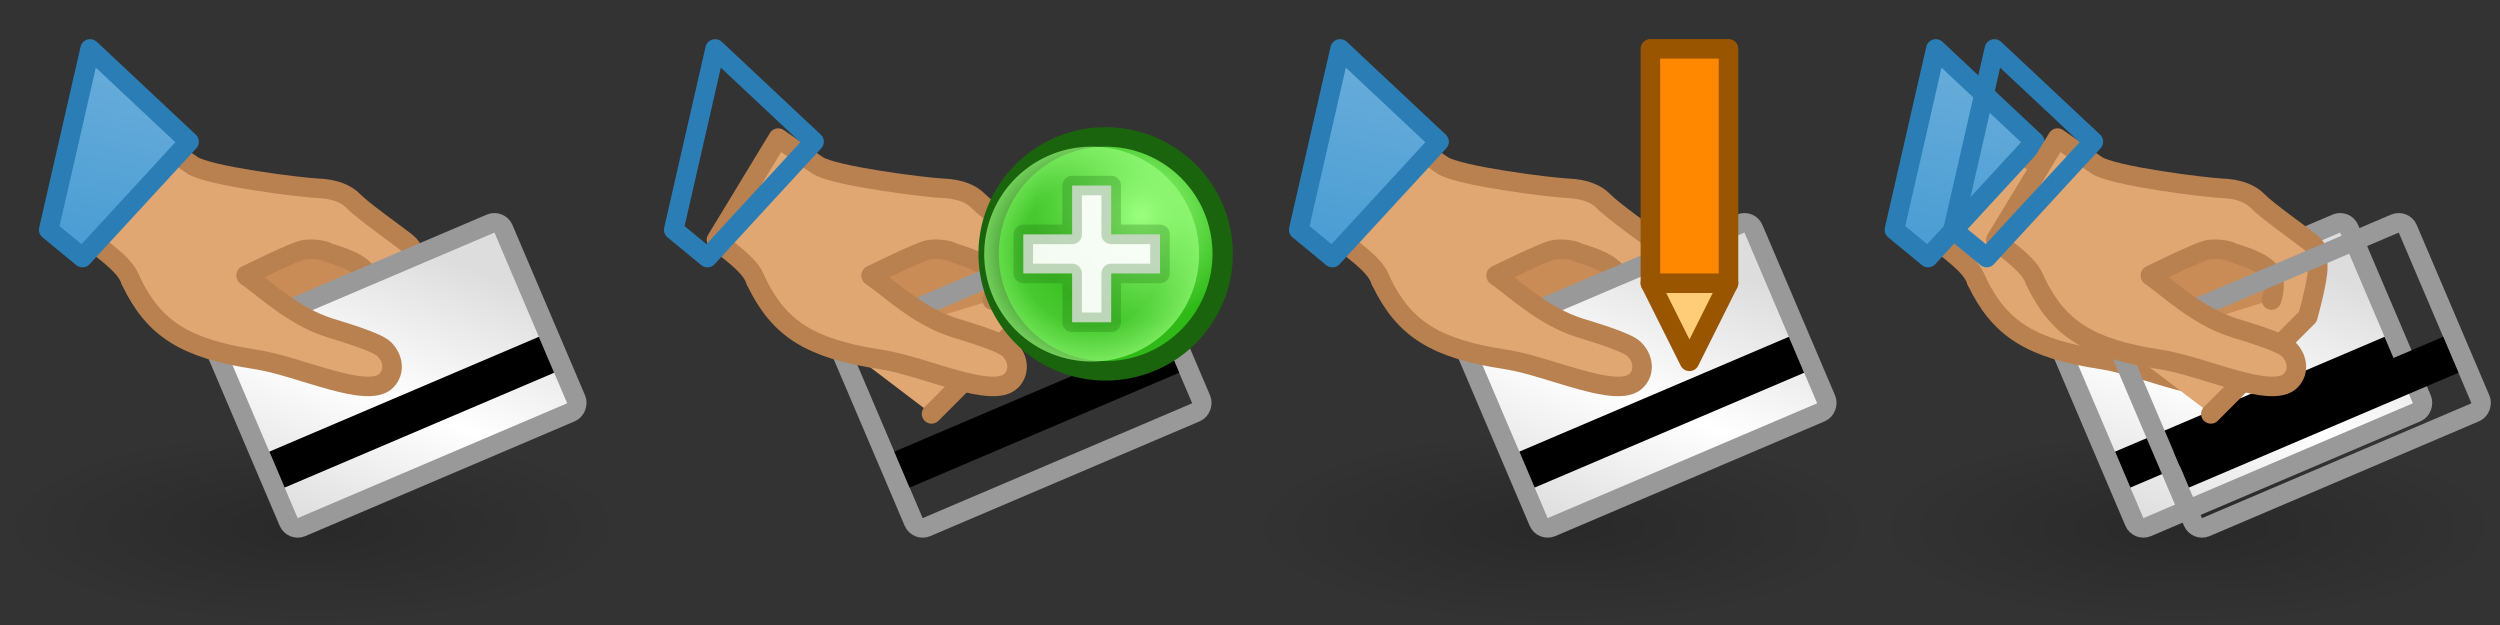 <?xml version="1.0" encoding="UTF-8" standalone="no"?>
<!-- Created with Inkscape (http://www.inkscape.org/) -->

<svg
   xmlns:dc="http://purl.org/dc/elements/1.1/"
   xmlns:cc="http://creativecommons.org/ns#"
   xmlns:rdf="http://www.w3.org/1999/02/22-rdf-syntax-ns#"
   xmlns:svg="http://www.w3.org/2000/svg"
   xmlns="http://www.w3.org/2000/svg"
   xmlns:xlink="http://www.w3.org/1999/xlink"
   xmlns:inkscape="http://www.inkscape.org/namespaces/inkscape"
   version="1.1"
   width="128"
   height="32"
   id="svg11864">
  <rect width="100%" height="100%" fill="#333333" stroke="none"/>
  <defs
     id="defs11866">
    <linearGradient
       id="linearGradient6941">
      <stop
         id="stop6943"
         style="stop-color:#dddddd;stop-opacity:1"
         offset="0" />
      <stop
         id="stop6949"
         style="stop-color:#ffffff;stop-opacity:1"
         offset="0.5" />
      <stop
         id="stop6945"
         style="stop-color:#dddddd;stop-opacity:1"
         offset="1" />
    </linearGradient>
    <linearGradient
       id="linearGradient3592-9-6">
      <stop
         id="stop3594-6-5"
         style="stop-color:#000000;stop-opacity:0.2"
         offset="0" />
      <stop
         id="stop3596-3-6"
         style="stop-color:#000000;stop-opacity:0"
         offset="1" />
    </linearGradient>
    <linearGradient
       id="linearGradient7187-9">
      <stop
         id="stop7189-3"
         style="stop-color:#6aaedb;stop-opacity:1"
         offset="0" />
      <stop
         id="stop7191-6"
         style="stop-color:#499cd3;stop-opacity:1"
         offset="1" />
    </linearGradient>
    <radialGradient
       cx="2873.21"
       cy="11.074"
       r="6.25"
       fx="2873.21"
       fy="11.074"
       id="radialGradient4943"
       xlink:href="#linearGradient5195-0-3"
       gradientUnits="userSpaceOnUse"
       gradientTransform="matrix(0.845,-1.3923892e-6,1.3343892e-6,0.881,446.146,1.24)" />
    <linearGradient
       id="linearGradient5195-0-3">
      <stop
         id="stop5197-6-6"
         style="stop-color:#9bff7e;stop-opacity:1"
         offset="0" />
      <stop
         id="stop5199-2-2-6"
         style="stop-color:#2fba18;stop-opacity:1"
         offset="1" />
    </linearGradient>
    <radialGradient
       cx="2889"
       cy="5.5"
       r="5.5"
       fx="2889"
       fy="5.5"
       id="radialGradient4945"
       xlink:href="#linearGradient4073-4"
       gradientUnits="userSpaceOnUse" />
    <linearGradient
       id="linearGradient4073-4">
      <stop
         id="stop4075-1"
         style="stop-color:#9bff7e;stop-opacity:0"
         offset="0" />
      <stop
         id="stop4081-5"
         style="stop-color:#9bff7e;stop-opacity:0.224"
         offset="0.676" />
      <stop
         id="stop4077-9"
         style="stop-color:#9bff7e;stop-opacity:0.677"
         offset="1" />
    </linearGradient>
    <radialGradient
       cx="16"
       cy="27"
       r="16"
       fx="16"
       fy="27"
       id="radialGradient3160"
       xlink:href="#linearGradient3592-9-6"
       gradientUnits="userSpaceOnUse"
       gradientTransform="matrix(1,0,0,0.312,96,18.563)" />
    <radialGradient
       cx="16"
       cy="27"
       r="16"
       fx="16"
       fy="27"
       id="radialGradient3036"
       xlink:href="#linearGradient3592-9-6"
       gradientUnits="userSpaceOnUse"
       gradientTransform="matrix(1,0,0,0.312,-2.0000745e-4,18.563)" />
    <linearGradient
       x1="10"
       y1="10"
       x2="21"
       y2="21"
       id="linearGradient3038"
       xlink:href="#linearGradient6941"
       gradientUnits="userSpaceOnUse" />
    <linearGradient
       x1="2583.688"
       y1="1060.685"
       x2="2583.688"
       y2="1071.685"
       id="linearGradient3040"
       xlink:href="#linearGradient7187-9"
       gradientUnits="userSpaceOnUse"
       gradientTransform="matrix(-0.975,-0.223,-0.223,0.975,2761.01,-455.818)" />
    <linearGradient
       x1="10"
       y1="10"
       x2="21"
       y2="21"
       id="linearGradient3042"
       xlink:href="#linearGradient6941"
       gradientUnits="userSpaceOnUse" />
    <linearGradient
       x1="2583.688"
       y1="1060.685"
       x2="2583.688"
       y2="1071.685"
       id="linearGradient3044"
       xlink:href="#linearGradient7187-9"
       gradientUnits="userSpaceOnUse"
       gradientTransform="matrix(-0.975,-0.223,-0.223,0.975,2761.01,-455.818)" />
  </defs>
  <g
     id="g5534">
    <rect
       width="32"
       height="10"
       x="0"
       y="22"
       id="use12081"
       style="fill:url(#radialGradient3036);fill-opacity:1;fill-rule:evenodd;stroke:none" />
    <g
       id="g5527">
      <path
         d="m 15.696,21.191 4.962,-4.973 c 0,0 0.537,-1.901 0.511,-2.551 -0.026,-0.65 0.079,-0.898 -0.357,-1.251 C 20.377,12.062 18.573,10.798 18.088,10.292 17.725,9.912 17.101,9.672 16.291,9.642 15.481,9.613 10.648,9.015 9.846,8.459 L 7.845,7.072 4.683,12.281 c 0.298,0.359 1.726,1.203 2.004,2.067"
         inkscape:connector-curvature="0"
         id="path6951"
         style="fill:#e1a773;fill-opacity:1;stroke:#ba8150;stroke-width:1;stroke-linecap:round;stroke-linejoin:round;stroke-miterlimit:4;stroke-opacity:1;stroke-dasharray:none" />
      <path
         d="m 18.801,15.361 c 0,0 0.342,-0.919 -0.079,-1.455 -0.491,-0.624 -1.766,-0.885 -1.947,-0.988 -0.18,-0.103 -0.712,-0.202 -1.196,-0.134 -0.484,0.068 -2.948,1.304 -2.969,1.307 l 2.347,2.454"
         inkscape:connector-curvature="0"
         id="path7509"
         style="fill:#c98c56;fill-opacity:1;stroke:#ba8150;stroke-width:1;stroke-linecap:round;stroke-linejoin:round;stroke-miterlimit:4;stroke-opacity:1;stroke-dasharray:none" />
      <g
         transform="matrix(-0.92,0.392,0.392,0.92,27.836,-0.036)"
         id="use7505">
        <rect
           width="16"
           height="10.5"
           ry="0.5"
           x="6.5"
           y="9.5"
           id="rect5547"
           style="fill:url(#linearGradient3038);fill-opacity:1;stroke:#999999;stroke-width:1;stroke-linecap:round;stroke-linejoin:round;stroke-miterlimit:4;stroke-opacity:1;stroke-dasharray:none;stroke-dashoffset:0.9" />
        <rect
           width="15"
           height="2"
           ry="0"
           x="7"
           y="15.8"
           id="rect5549"
           style="fill:#000000;fill-opacity:1;stroke:none" />
      </g>
      <path
         d="m 6.709,14.399 c 1.179,2.441 2.758,3.452 6.407,4.007 2.209,0.336 5.73,2.069 6.675,1.075 0.44,-0.463 0.344,-1.143 -0.12,-1.606 -0.388,-0.387 -2.291,-0.93 -2.816,-1.098 -1.871,-0.599 -3.28,-1.989 -4.252,-2.655"
         inkscape:connector-curvature="0"
         id="path7463"
         style="fill:#e1a773;fill-opacity:1;stroke:#ba8150;stroke-width:1;stroke-linecap:round;stroke-linejoin:round;stroke-miterlimit:4;stroke-opacity:1;stroke-dasharray:none" />
      <path
         d="M 9.681,7.256 4.22,13.187 2.494,11.766 4.613,2.505 z"
         inkscape:connector-curvature="0"
         id="path11103"
         style="fill:url(#linearGradient3040);fill-opacity:1;stroke:#2b7eb5;stroke-width:1px;stroke-linecap:round;stroke-linejoin:round;stroke-opacity:1" />
    </g>
  </g>
  <use
     transform="translate(32,0)"
     id="use5543"
     x="0"
     y="0"
     width="64"
     height="32"
     xlink:href="#g5534" />
  <g
     transform="translate(-2827.607,-1000.862)"
     id="g5344">
    <path
       d="m 2877.999,12.878 a 5.75,6 0 1 1 -5e-4,-0.023"
       inkscape:connector-curvature="0"
       transform="matrix(1.042,0,0,0.998,-108.668,1000.884)"
       id="path5322"
       style="fill:url(#radialGradient4943);fill-opacity:1;stroke:#19640c;stroke-width:1;stroke-linecap:round;stroke-linejoin:round;stroke-miterlimit:4;stroke-opacity:1;stroke-dasharray:none" />
    <path
       d="m 2894.499,5.389 a 5.5,5.5 0 1 1 -5e-4,-0.021"
       inkscape:connector-curvature="0"
       transform="translate(-5.5,1008.362)"
       id="path5334"
       style="fill:url(#radialGradient4945);fill-opacity:1;stroke:none" />
    <path
       d="m 2880,1014.862 0,-2 2.5,0 0,-2.5 2,0 0,2.5 2.5,0 0,2 -2.5,0 0,2.5 -2,0 0,-2.5 z"
       inkscape:connector-curvature="0"
       id="path5290"
       style="fill:#ffffff;fill-opacity:0.941;stroke:#19640c;stroke-width:1px;stroke-linecap:round;stroke-linejoin:round;stroke-opacity:0.251" />
  </g>
  <use
     transform="translate(64,0)"
     id="use3157"
     x="0"
     y="0"
     width="96"
     height="32"
     xlink:href="#g5534" />
  <g
     transform="translate(-68,-1020.362)"
     id="g6242">
    <path
       d="m 152.5,1034.862 2,4 2,-4 z"
       inkscape:connector-curvature="0"
       id="path3966-4-44"
       style="fill:#ffcc77;fill-opacity:1;stroke:#995500;stroke-width:1px;stroke-linecap:butt;stroke-linejoin:round;stroke-opacity:1" />
    <path
       d="m 152.5,1022.862 4,0 0,12 -4,0 z"
       inkscape:connector-curvature="0"
       id="path3158-9-6-5"
       style="fill:#ff8800;fill-opacity:1;stroke:#995500;stroke-width:1px;stroke-linecap:round;stroke-linejoin:round;stroke-opacity:1" />
  </g>
  <rect
     width="32"
     height="10"
     x="96"
     y="22"
     id="rect3127"
     style="fill:url(#radialGradient3160);fill-opacity:1;fill-rule:evenodd;stroke:none" />
  <g
     transform="translate(94.5,1.7166138e-5)"
     id="g3129">
    <path
       d="m 15.696,21.191 4.962,-4.973 c 0,0 0.537,-1.901 0.511,-2.551 -0.026,-0.65 0.079,-0.898 -0.357,-1.251 C 20.377,12.062 18.573,10.798 18.088,10.292 17.725,9.912 17.101,9.672 16.291,9.642 15.481,9.613 10.648,9.015 9.846,8.459 L 7.845,7.072 4.683,12.281 c 0.298,0.359 1.726,1.203 2.004,2.067"
       inkscape:connector-curvature="0"
       id="path3131"
       style="fill:#e1a773;fill-opacity:1;stroke:#ba8150;stroke-width:1;stroke-linecap:round;stroke-linejoin:round;stroke-miterlimit:4;stroke-opacity:1;stroke-dasharray:none" />
    <path
       d="m 18.801,15.361 c 0,0 0.342,-0.919 -0.079,-1.455 -0.491,-0.624 -1.766,-0.885 -1.947,-0.988 -0.18,-0.103 -0.712,-0.202 -1.196,-0.134 -0.484,0.068 -2.948,1.304 -2.969,1.307 l 2.347,2.454"
       inkscape:connector-curvature="0"
       id="path3133"
       style="fill:#c98c56;fill-opacity:1;stroke:#ba8150;stroke-width:1;stroke-linecap:round;stroke-linejoin:round;stroke-miterlimit:4;stroke-opacity:1;stroke-dasharray:none" />
    <g
       transform="matrix(-0.92,0.392,0.392,0.92,27.836,-0.036)"
       id="g3135">
      <rect
         width="16"
         height="10.5"
         ry="0.5"
         x="6.5"
         y="9.5"
         id="rect3137"
         style="fill:url(#linearGradient3042);fill-opacity:1;stroke:#999999;stroke-width:1;stroke-linecap:round;stroke-linejoin:round;stroke-miterlimit:4;stroke-opacity:1;stroke-dasharray:none;stroke-dashoffset:0.9" />
      <rect
         width="15"
         height="2"
         ry="0"
         x="7"
         y="15.8"
         id="rect3139"
         style="fill:#000000;fill-opacity:1;stroke:none" />
    </g>
    <path
       d="m 6.709,14.399 c 1.179,2.441 2.758,3.452 6.407,4.007 2.209,0.336 5.73,2.069 6.675,1.075 0.44,-0.463 0.344,-1.143 -0.12,-1.606 -0.388,-0.387 -2.291,-0.93 -2.816,-1.098 -1.871,-0.599 -3.28,-1.989 -4.252,-2.655"
       inkscape:connector-curvature="0"
       id="path3141"
       style="fill:#e1a773;fill-opacity:1;stroke:#ba8150;stroke-width:1;stroke-linecap:round;stroke-linejoin:round;stroke-miterlimit:4;stroke-opacity:1;stroke-dasharray:none" />
    <path
       d="M 9.681,7.256 4.22,13.187 2.494,11.766 4.613,2.505 z"
       inkscape:connector-curvature="0"
       id="path3143"
       style="fill:url(#linearGradient3044);fill-opacity:1;stroke:#2b7eb5;stroke-width:1px;stroke-linecap:round;stroke-linejoin:round;stroke-opacity:1" />
  </g>
  <use
     transform="translate(3,0)"
     id="use3162"
     x="0"
     y="0"
     width="96"
     height="32"
     xlink:href="#g3129" />
</svg>
